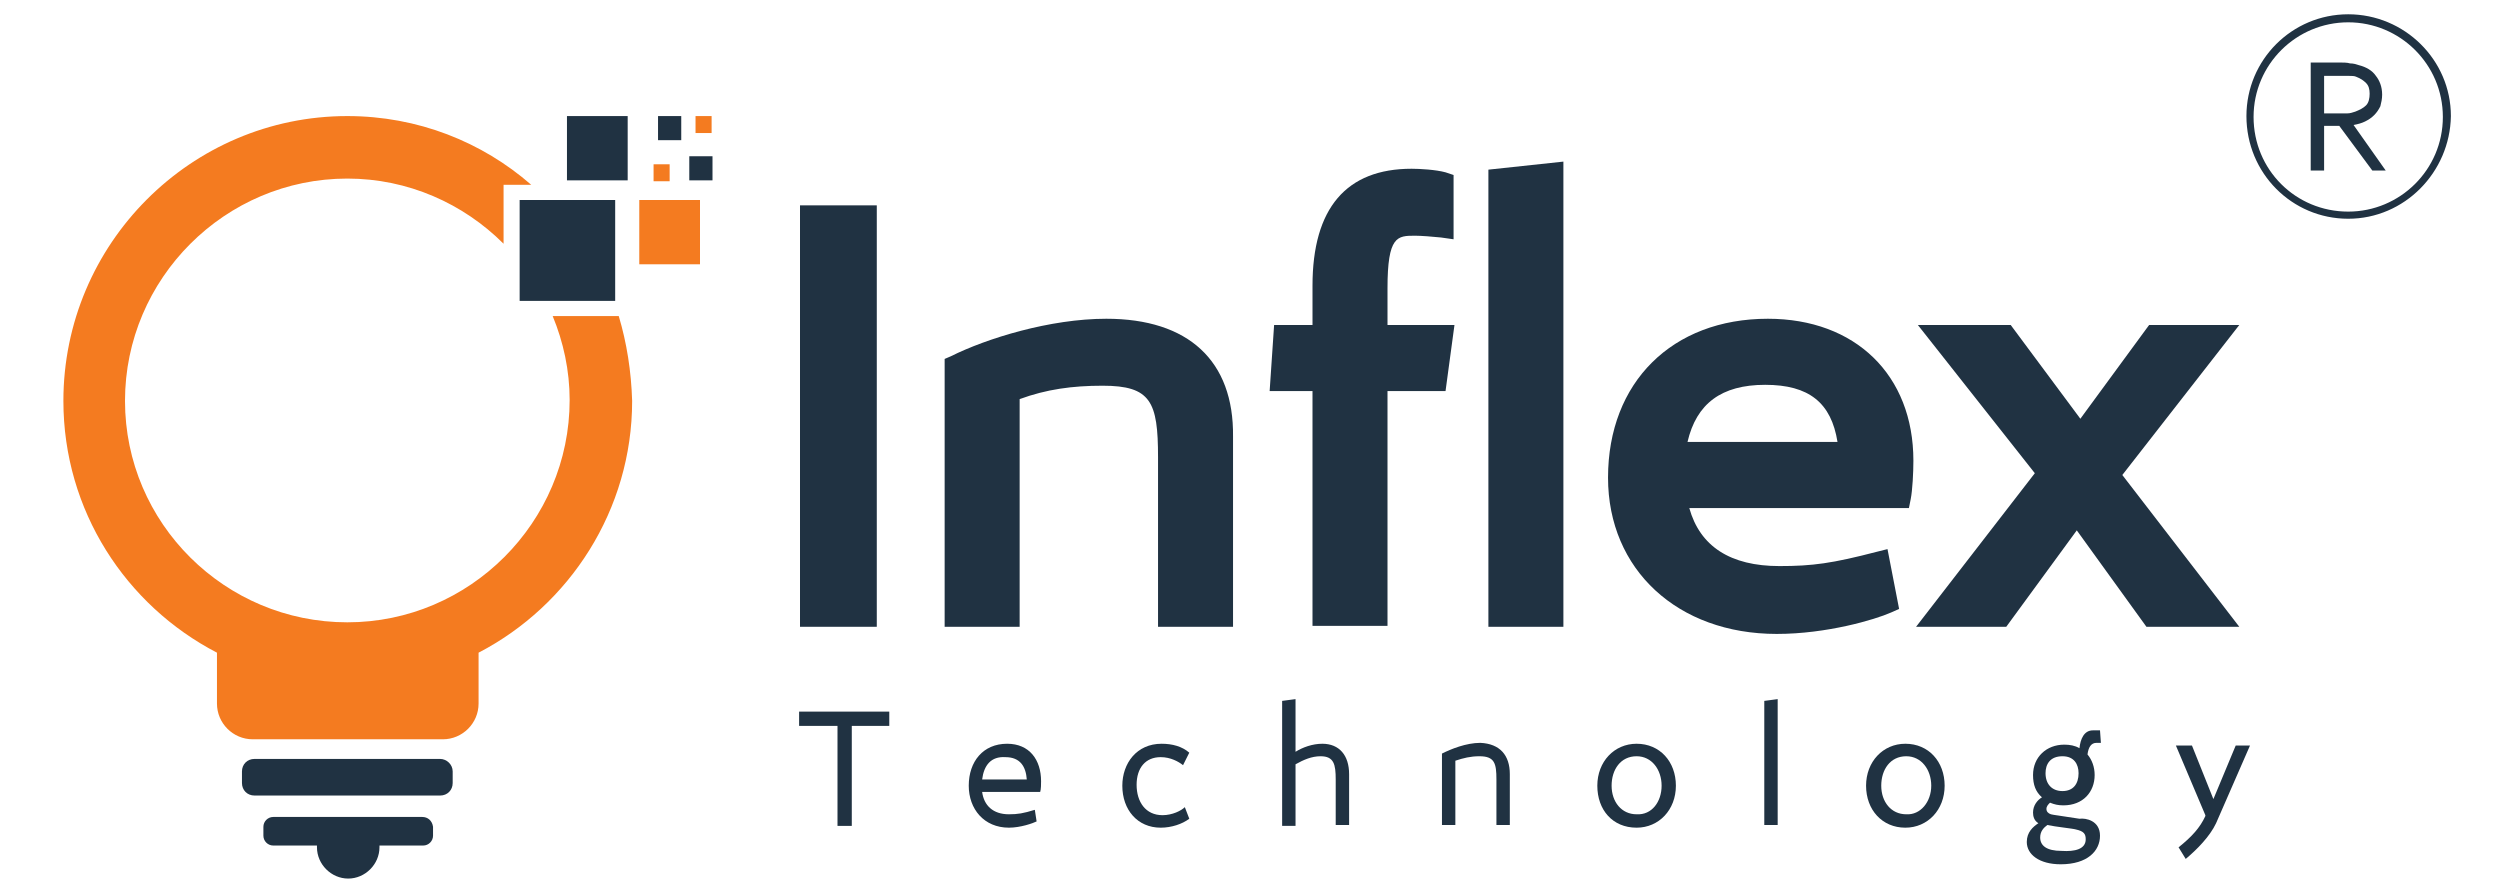<?xml version="1.0" encoding="utf-8"?>
<!-- Generator: Adobe Illustrator 17.1.0, SVG Export Plug-In . SVG Version: 6.00 Build 0)  -->
<!DOCTYPE svg PUBLIC "-//W3C//DTD SVG 1.1//EN" "http://www.w3.org/Graphics/SVG/1.1/DTD/svg11.dtd">
<svg version="1.1" id="Layer_1" xmlns="http://www.w3.org/2000/svg" xmlns:xlink="http://www.w3.org/1999/xlink" x="0px" y="0px"
	 viewBox="0 0 280 100" enable-background="new 0 0 280 100" xml:space="preserve">
<g>
	<g>
		<g>
			<rect x="89.6" y="23" fill="#203242" width="8.6" height="47.2"/>
			<path fill="#203242" d="M123.9,35.7c-6.3,0-13.4,2.2-17.4,4.2l-0.7,0.3v30h8.4V44.7c3-1.1,5.9-1.5,9.3-1.5c5.4,0,6.2,1.8,6.2,8
				v19h8.4V48.9C138.2,40.4,133.1,35.7,123.9,35.7z"/>
			<path fill="#203242" d="M155.4,32.3c0-5.9,1.1-5.9,3.1-5.9c0.6,0,2,0.1,2.9,0.2l1.4,0.2v-7.2l-0.9-0.3c-1.1-0.3-2.9-0.4-3.8-0.4
				c-7.3,0-11.1,4.4-11.1,13.1v4.4h-4.3l-0.5,7.4h4.8v26.3h8.4V43.8h6.5l1-7.4h-7.5V32.3z"/>
			<polygon fill="#203242" points="166.7,70.2 175.1,70.2 175.1,18.1 166.7,19 			"/>
			<path fill="#203242" d="M198,35.7c-10.7,0-17.9,7.1-17.9,17.8c0,10.3,7.8,17.5,18.9,17.5c5.6,0,11-1.6,12.8-2.4l0.9-0.4l-1.3-6.7
				l-1.2,0.3c-5,1.3-7.2,1.6-10.9,1.6c-5.5,0-8.9-2.2-10.1-6.5h24.6l0.2-1c0.2-1,0.3-3,0.3-4.3C214.3,42,207.8,35.7,198,35.7z
				 M197.7,43.1c4.9,0,7.4,2,8.1,6.4H189C190,45.2,192.8,43.1,197.7,43.1z"/>
			<polygon fill="#203242" points="250.8,36.4 240.7,36.4 233,46.9 225.2,36.4 214.8,36.4 227.9,53 214.6,70.2 224.7,70.2 
				232.6,59.4 240.4,70.2 250.8,70.2 237.7,53.2 			"/>
		</g>
		<g>
			<path fill="#203242" d="M99.7,81.3h-4.3v11.2h-1.6V81.3h-4.3v-1.6h10.1V81.3z"/>
			<path fill="#203242" d="M113,91.2c1,0,1.6-0.1,2.9-0.5l0.2,1.3c-0.4,0.2-1.8,0.7-3.1,0.7c-2.8,0-4.5-2.1-4.5-4.7
				c0-2.7,1.6-4.7,4.3-4.7c2.5,0,3.8,1.8,3.8,4.2c0,0.3,0,0.9-0.1,1.2H110C110.2,90.2,111.2,91.2,113,91.2z M110,87.3h5
				c-0.1-1.4-0.7-2.5-2.4-2.5C111,84.7,110.2,85.7,110,87.3z"/>
			<path fill="#203242" d="M133.2,84.3l-0.7,1.4c-0.5-0.4-1.4-0.9-2.5-0.9c-1.7,0-2.7,1.2-2.7,3.1c0,1.9,1,3.4,2.9,3.4
				c1.1,0,2.1-0.5,2.5-0.9l0.5,1.3c-0.8,0.6-2,1-3.2,1c-2.6,0-4.3-2-4.3-4.7c0-2.5,1.6-4.7,4.4-4.7
				C131.3,83.3,132.4,83.6,133.2,84.3z"/>
			<path fill="#203242" d="M151.1,86.7v5.7h-1.5v-5.1c0-1.7-0.2-2.6-1.7-2.6c-1,0-1.9,0.4-2.8,0.9v6.9h-1.5v-14l1.5-0.2v5.9
				c0.8-0.5,1.9-0.9,3-0.9C150,83.3,151.1,84.6,151.1,86.7z"/>
			<path fill="#203242" d="M169.1,86.7v5.7h-1.5v-5.1c0-1.8-0.2-2.6-1.9-2.6c-1,0-1.8,0.2-2.7,0.5v7.2h-1.5v-8
				c1-0.5,2.7-1.2,4.3-1.2C168,83.3,169.1,84.6,169.1,86.7z"/>
			<path fill="#203242" d="M178.9,88c0-2.7,1.9-4.7,4.4-4.7c2.6,0,4.4,2,4.4,4.7s-1.9,4.7-4.4,4.7C180.6,92.7,178.9,90.7,178.9,88z
				 M186.1,88c0-1.8-1.1-3.3-2.8-3.3c-1.8,0-2.8,1.5-2.8,3.3c0,1.8,1.1,3.2,2.8,3.2C185,91.3,186.1,89.8,186.1,88z"/>
			<path fill="#203242" d="M197.6,92.5v-14l1.5-0.2v14.1H197.6z"/>
			<path fill="#203242" d="M209,88c0-2.7,1.9-4.7,4.4-4.7c2.6,0,4.4,2,4.4,4.7s-1.9,4.7-4.4,4.7C210.8,92.7,209,90.7,209,88z
				 M216.3,88c0-1.8-1.1-3.3-2.8-3.3c-1.8,0-2.8,1.5-2.8,3.3c0,1.8,1.1,3.2,2.8,3.2C215.1,91.3,216.3,89.8,216.3,88z"/>
			<path fill="#203242" d="M235.2,93.6c0,1.7-1.4,3.2-4.4,3.2c-2.4,0-3.8-1.1-3.8-2.5c0-1.1,0.7-1.7,1.3-2.1
				c-0.5-0.3-0.6-0.8-0.6-1.2c0-0.8,0.5-1.4,1-1.7c-0.7-0.6-1-1.4-1-2.5c0-2,1.5-3.4,3.5-3.4c0.6,0,1.2,0.1,1.7,0.4
				c0.1-1,0.5-2,1.5-2h0.8l0.1,1.4h-0.5c-0.6,0-0.9,0.5-1,1.3c0.5,0.6,0.8,1.4,0.8,2.3c0,1.9-1.3,3.4-3.5,3.4c-0.6,0-1-0.1-1.5-0.3
				c-0.2,0.2-0.4,0.4-0.4,0.7c0,0.3,0.2,0.5,0.5,0.6c0.4,0.1,0.7,0.1,3.2,0.5C233.6,91.6,235.2,91.9,235.2,93.6z M233.6,94
				c0-0.6-0.2-0.9-1.1-1.1c-0.3-0.1-2.3-0.3-3.2-0.5c-0.4,0.3-0.8,0.7-0.8,1.4c0,0.9,0.7,1.5,2.4,1.5
				C232.4,95.4,233.6,95.1,233.6,94z M229.1,86.6c0,1.2,0.7,2,1.9,2c1.2,0,1.8-0.8,1.8-2c0-1-0.5-1.9-1.8-1.9
				C229.6,84.7,229.1,85.6,229.1,86.6z"/>
			<path fill="#203242" d="M252,83.5l-3.8,8.7c-0.7,1.5-2.2,3-3.4,4l-0.8-1.3c1.5-1.2,2.4-2.2,3-3.5l0-0.1l-3.3-7.8h1.8l2.4,6l2.5-6
				H252z"/>
		</g>
	</g>
	<g>
		<g>
			<path fill="#F47B20" d="M69.3,35.4h-7.4c1.2,2.9,1.9,6.1,1.9,9.4c0,13.7-11.2,24.9-24.9,24.9S14,58.6,14,44.9S25.2,20,38.9,20
				c6.8,0,13,2.8,17.5,7.3v-6.6h3.1C54,15.9,46.8,13,38.9,13C21.4,13,7.1,27.3,7.1,44.9c0,12.3,7,22.9,17.2,28.2v5.7
				c0,2.2,1.8,4,4,4h21.3c2.2,0,4-1.8,4-4v-5.7c10.2-5.3,17.2-16,17.2-28.2C70.7,41.6,70.2,38.4,69.3,35.4z"/>
			<rect x="71.6" y="22.4" fill="#F47B20" width="6.8" height="7.2"/>
			<rect x="73.2" y="18.4" fill="#F47B20" width="1.8" height="1.9"/>
			<rect x="77.9" y="13" fill="#F47B20" width="1.8" height="1.9"/>
		</g>
		<g>
			<path fill="#203242" d="M49.3,85H28.5c-0.8,0-1.4,0.6-1.4,1.4v1.3c0,0.8,0.6,1.4,1.4,1.4h20.8c0.8,0,1.4-0.6,1.4-1.4v-1.3
				C50.7,85.6,50,85,49.3,85z"/>
			<path fill="#203242" d="M47.3,91.5H30.6c-0.6,0-1.1,0.5-1.1,1.1v1c0,0.6,0.5,1.1,1.1,1.1h4.9c0,0.1,0,0.2,0,0.2
				c0,1.9,1.6,3.5,3.5,3.5c1.9,0,3.5-1.6,3.5-3.5c0-0.1,0-0.2,0-0.2h4.9c0.6,0,1.1-0.5,1.1-1.1v-1C48.4,91.9,47.9,91.5,47.3,91.5z"
				/>
			<rect x="58.2" y="22.4" fill="#203242" width="10.7" height="11.3"/>
			<rect x="63.5" y="13" fill="#203242" width="6.8" height="7.2"/>
			<rect x="77.2" y="17.5" fill="#203242" width="2.6" height="2.7"/>
			<rect x="73.7" y="13" fill="#203242" width="2.6" height="2.7"/>
		</g>
	</g>
	<g>
		<g>
			<path fill="#203242" d="M260.3,14.1v5h-1.5V7h3.1c0.5,0,1,0,1.3,0.1c0.4,0,0.7,0.1,1,0.2c0.8,0.2,1.5,0.6,1.9,1.2
				c0.4,0.5,0.7,1.2,0.7,2.1c0,0.5-0.1,0.9-0.2,1.3c-0.2,0.4-0.4,0.7-0.7,1c-0.3,0.3-0.6,0.5-1,0.7c-0.4,0.2-0.8,0.3-1.3,0.4v0
				l3.6,5.1h-1.5l-3.7-5H260.3z M260.3,8.3v4.4h1.4c0.4,0,0.8,0,1.2,0c0.3,0,0.6-0.1,0.9-0.2c0.5-0.2,0.9-0.4,1.2-0.7
				c0.3-0.3,0.4-0.8,0.4-1.3c0-0.5-0.1-0.9-0.4-1.2c-0.3-0.3-0.6-0.5-1.1-0.7c-0.2-0.1-0.5-0.1-0.8-0.1c-0.3,0-0.7,0-1.1,0H260.3z"
				/>
		</g>
		<g>
			<path fill="#203242" d="M263,24.5c-6.3,0-11.4-5.1-11.4-11.5c0-6.3,5.1-11.4,11.4-11.4c6.3,0,11.5,5.1,11.5,11.4
				C274.4,19.3,269.3,24.5,263,24.5z M263,2.5c-5.8,0-10.6,4.7-10.6,10.6s4.7,10.6,10.6,10.6c5.8,0,10.6-4.7,10.6-10.6
				S268.8,2.5,263,2.5z"/>
		</g>
	</g>
</g>
</svg>
